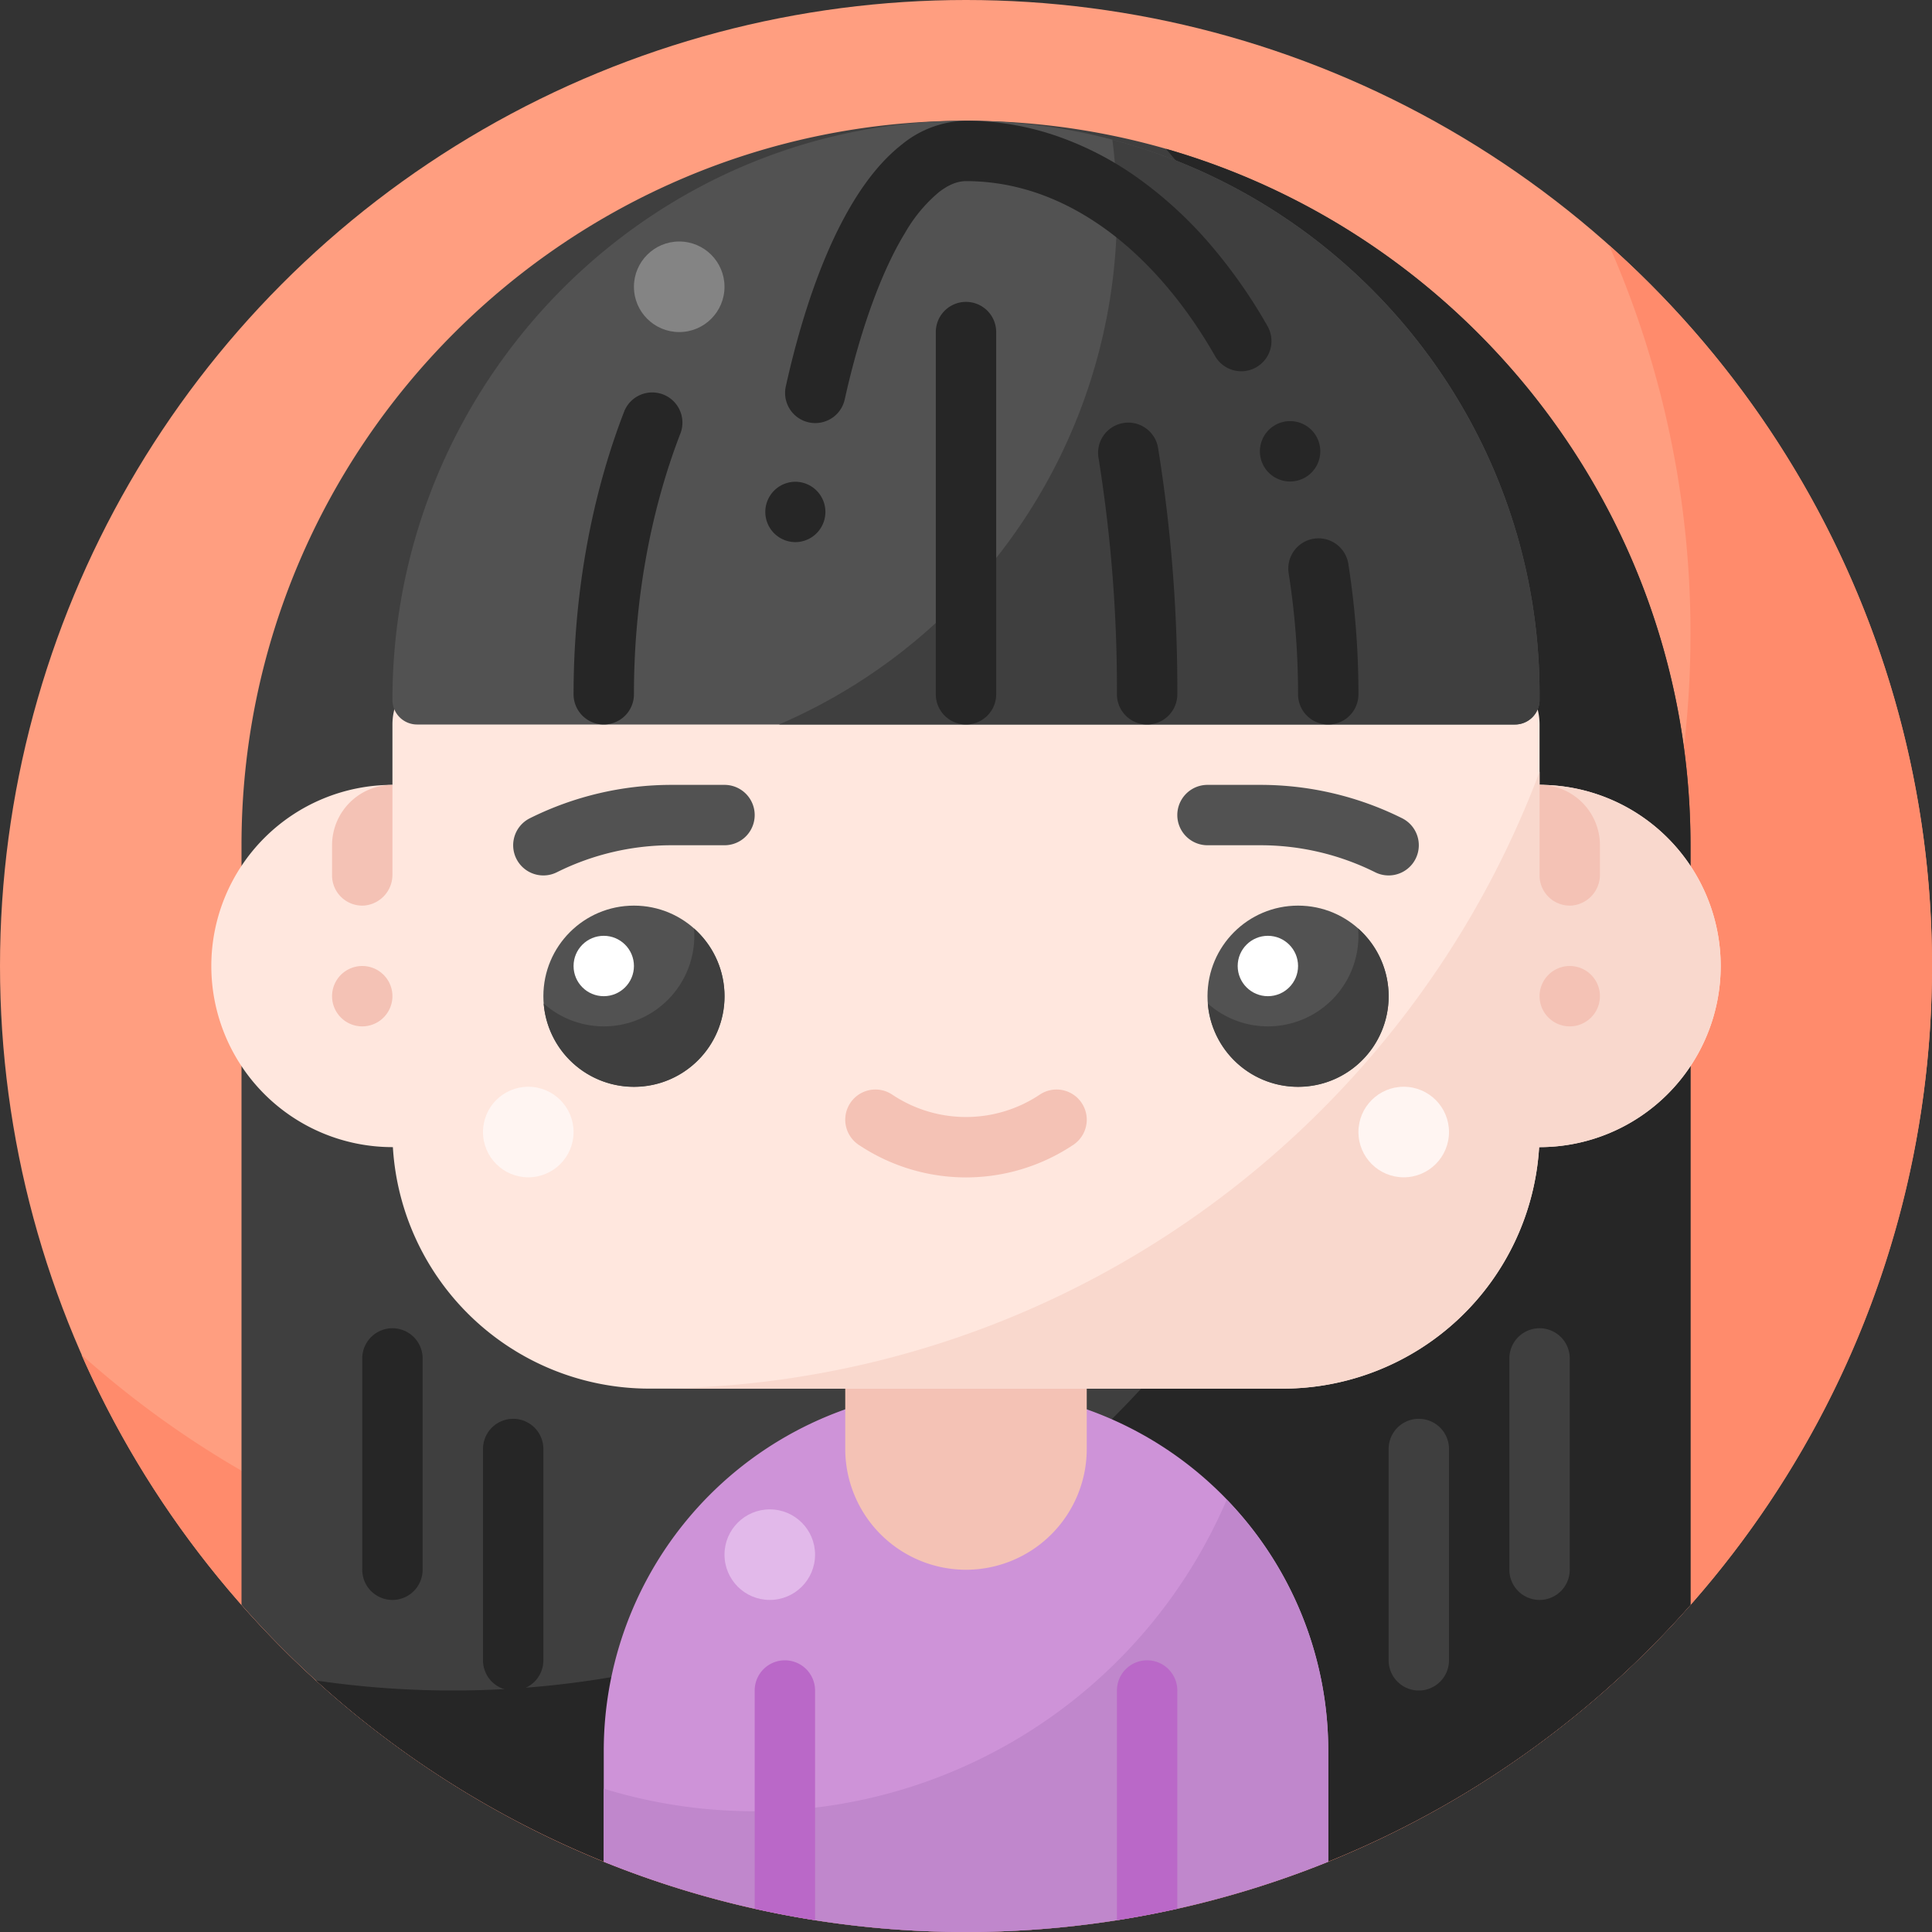 <svg height="512" viewBox="0 0 512 512" width="512" xmlns="http://www.w3.org/2000/svg"><rect x="0" y="0" width="512" height="512" fill="#333333" stroke="none"/><circle cx="256" cy="256" fill="#ff9e80" r="256"/><path d="m426.4 64.974a255.094 255.094 0 0 1 21.6 103.026c0 141.385-114.615 256-256 256a255.026 255.026 0 0 1 -170.4-64.974c39.644 90.074 129.67 152.974 234.4 152.974 141.385 0 256-114.615 256-256a255.348 255.348 0 0 0 -85.6-191.026z" fill="#ff8b6c"/><path d="m448 224c0-105.869-86.131-192-192-192s-192 86.131-192 192v201.307a255.959 255.959 0 0 0 384 0z" fill="#3f3f3f"/><path d="m309 39.443a247 247 0 0 1 59 160.557c0 136.967-111.033 248-248 248a249.941 249.941 0 0 1 -36.233-2.643 255.923 255.923 0 0 0 364.233-20.05v-201.307c0-87.492-58.827-161.5-139-184.557z" fill="#262626"/><path d="m104 424a8 8 0 0 1 -8-8v-56a8 8 0 0 1 16 0v56a8 8 0 0 1 -8 8z" fill="#262626"/><path d="m136 448a8 8 0 0 1 -8-8v-56a8 8 0 0 1 16 0v56a8 8 0 0 1 -8 8z" fill="#262626"/><path d="m408 424a8 8 0 0 1 -8-8v-56a8 8 0 0 1 16 0v56a8 8 0 0 1 -8 8z" fill="#3f3f3f"/><path d="m376 448a8 8 0 0 1 -8-8v-56a8 8 0 0 1 16 0v56a8 8 0 0 1 -8 8z" fill="#3f3f3f"/><path d="m352 464a96 96 0 0 0 -192 0v29.372a256.684 256.684 0 0 0 192 0z" fill="#ce93d8"/><path d="m256 416a32.036 32.036 0 0 1 -32-32v-32h64v32a32.036 32.036 0 0 1 -32 32z" fill="#f4c2b5"/><path d="m325.1 397.427a136.169 136.169 0 0 1 -165.1 76.59v19.355a256.684 256.684 0 0 0 192 0v-29.372a95.671 95.671 0 0 0 -26.9-66.573z" fill="#c087cc"/><circle cx="204" cy="412" fill="#e2b9ea" r="12"/><path d="m208 440a8 8 0 0 0 -8 8v57.84q7.913 1.766 16 3.042v-60.882a8 8 0 0 0 -8-8z" fill="#ba68c8"/><path d="m304 440a8 8 0 0 0 -8 8v60.882q8.088-1.269 16-3.042v-57.84a8 8 0 0 0 -8-8z" fill="#ba68c8"/><path d="m120 176h272a16 16 0 0 1 16 16v16a48 48 0 0 1 0 96h-.116a68.09 68.09 0 0 1 -67.884 64h-168a68.09 68.09 0 0 1 -67.884-64h-.116a48 48 0 0 1 0-96v-16a16 16 0 0 1 16-16z" fill="#ffe7de"/><path d="m401.471 192h-290.942a6.529 6.529 0 0 1 -6.529-6.529c0-84.019 67.55-153.236 151.569-153.471s152.431 68.043 152.431 152v1.471a6.529 6.529 0 0 1 -6.529 6.529z" fill="#525252"/><circle cx="168" cy="264" fill="#525252" r="24"/><circle cx="344" cy="264" fill="#525252" r="24"/><path d="m183.915 246.057c.051.641.085 1.288.085 1.943a23.983 23.983 0 0 1 -39.915 17.943 24 24 0 1 0 39.83-19.886z" fill="#3f3f3f"/><path d="m359.915 246.057c.051.641.085 1.288.085 1.943a23.983 23.983 0 0 1 -39.915 17.943 24 24 0 1 0 39.83-19.886z" fill="#3f3f3f"/><circle cx="160" cy="256" fill="#fff" r="8"/><circle cx="336" cy="256" fill="#fff" r="8"/><path d="m408 208v-3.49c-35.837 95.509-127.973 163.49-236 163.49h168a68.089 68.089 0 0 0 67.884-64h.116a48 48 0 0 0 0-96z" fill="#f9d8cd"/><path d="m96 272a8 8 0 1 1 8-8 8.011 8.011 0 0 1 -8 8zm8-64v23.716a8.189 8.189 0 0 1 -7.45 8.265 8.009 8.009 0 0 1 -8.55-7.981v-8a16 16 0 0 1 16-16z" fill="#f4c2b5"/><path d="m416 272a8 8 0 1 1 8-8 8.011 8.011 0 0 1 -8 8zm8-48v7.716a8.189 8.189 0 0 1 -7.45 8.265 8.009 8.009 0 0 1 -8.55-7.981v-24a16 16 0 0 1 16 16z" fill="#f4c2b5"/><circle cx="140" cy="300" fill="#fff5f2" r="12"/><circle cx="180" cy="76" fill="#848484" r="12"/><circle cx="372" cy="300" fill="#fff5f2" r="12"/><path d="m144.006 232a8 8 0 0 1 -3.584-15.157 84.206 84.206 0 0 1 37.467-8.843h14.111a8 8 0 0 1 0 16h-14.111a68.118 68.118 0 0 0 -30.311 7.155 7.973 7.973 0 0 1 -3.572.845z" fill="#525252"/><path d="m367.994 232a7.976 7.976 0 0 1 -3.572-.847 68.118 68.118 0 0 0 -30.311-7.153h-14.111a8 8 0 0 1 0-16h14.111a84.206 84.206 0 0 1 37.467 8.845 8 8 0 0 1 -3.584 15.155z" fill="#525252"/><path d="m256 312.027a51.2 51.2 0 0 1 -28.437-8.637 8 8 0 1 1 8.875-13.313 35.176 35.176 0 0 0 39.125 0 8 8 0 0 1 8.875 13.313 51.2 51.2 0 0 1 -28.438 8.637z" fill="#f4c2b5"/><path d="m294.794 37.026a148.209 148.209 0 0 1 -88.341 154.974h195.018a6.529 6.529 0 0 0 6.529-6.529v-1.471c0-70.41-48.125-129.781-113.206-146.974z" fill="#3f3f3f"/><g fill="#262626"><path d="m175.732 104.537a8 8 0 0 0 -10.345 4.581c-8.758 22.676-13.387 48.57-13.387 74.882a8 8 0 0 0 16 0c0-24.361 4.258-48.262 12.313-69.118a8 8 0 0 0 -4.581-10.345z"/><path d="m211.71 127.729a7.456 7.456 0 0 0 -.95-.059 8 8 0 0 0 -.93 15.939 7.455 7.455 0 0 0 .95.061 8 8 0 0 0 .93-15.941z"/><path d="m256 80a8 8 0 0 0 -8 8v96a8 8 0 0 0 16 0v-96a8 8 0 0 0 -8-8z"/><path d="m297.7 112.107a8 8 0 0 0 -6.587 9.2 385.825 385.825 0 0 1 4.887 62.693 8 8 0 0 0 16 0 401.782 401.782 0 0 0 -5.1-65.306 8 8 0 0 0 -9.2-6.587z"/><path d="m357.32 149.42a8 8 0 0 0 -15.81 2.5 206.313 206.313 0 0 1 2.49 32.08 8 8 0 0 0 16 0 222.4 222.4 0 0 0 -2.68-34.58z"/><path d="m335.9 86.42a137.941 137.941 0 0 0 -15.64-22.18 108.092 108.092 0 0 0 -18.83-17.15 84.573 84.573 0 0 0 -21.6-11.12 73.954 73.954 0 0 0 -23.77-3.97h-.11a27.526 27.526 0 0 0 -16.91 6.26c-6.8 5.33-12.76 13.57-18.21 25.2-4.98 10.729-9.22 23.82-12.58 38.92a7.99 7.99 0 0 0 6.07 9.55 8.506 8.506 0 0 0 1.74.19 8.11 8.11 0 0 0 4.97-1.73 8.016 8.016 0 0 0 2.83-4.531c4.05-18.25 9.72-33.92 15.98-44.13a39.9 39.9 0 0 1 9.01-10.83c2.56-1.96 4.83-2.879 7.15-2.9 12.58.01 24.76 4.1 36.21 12.17 11.26 7.931 21.56 19.761 29.79 34.181a8 8 0 1 0 13.9-7.93z"/><path d="m344.42 127.189a8 8 0 0 0 -2.53-15.589 8 8 0 0 0 -7.59 10.53v.01a7.982 7.982 0 0 0 7.59 5.46 7.77 7.77 0 0 0 2.53-.411z"/></g></svg>